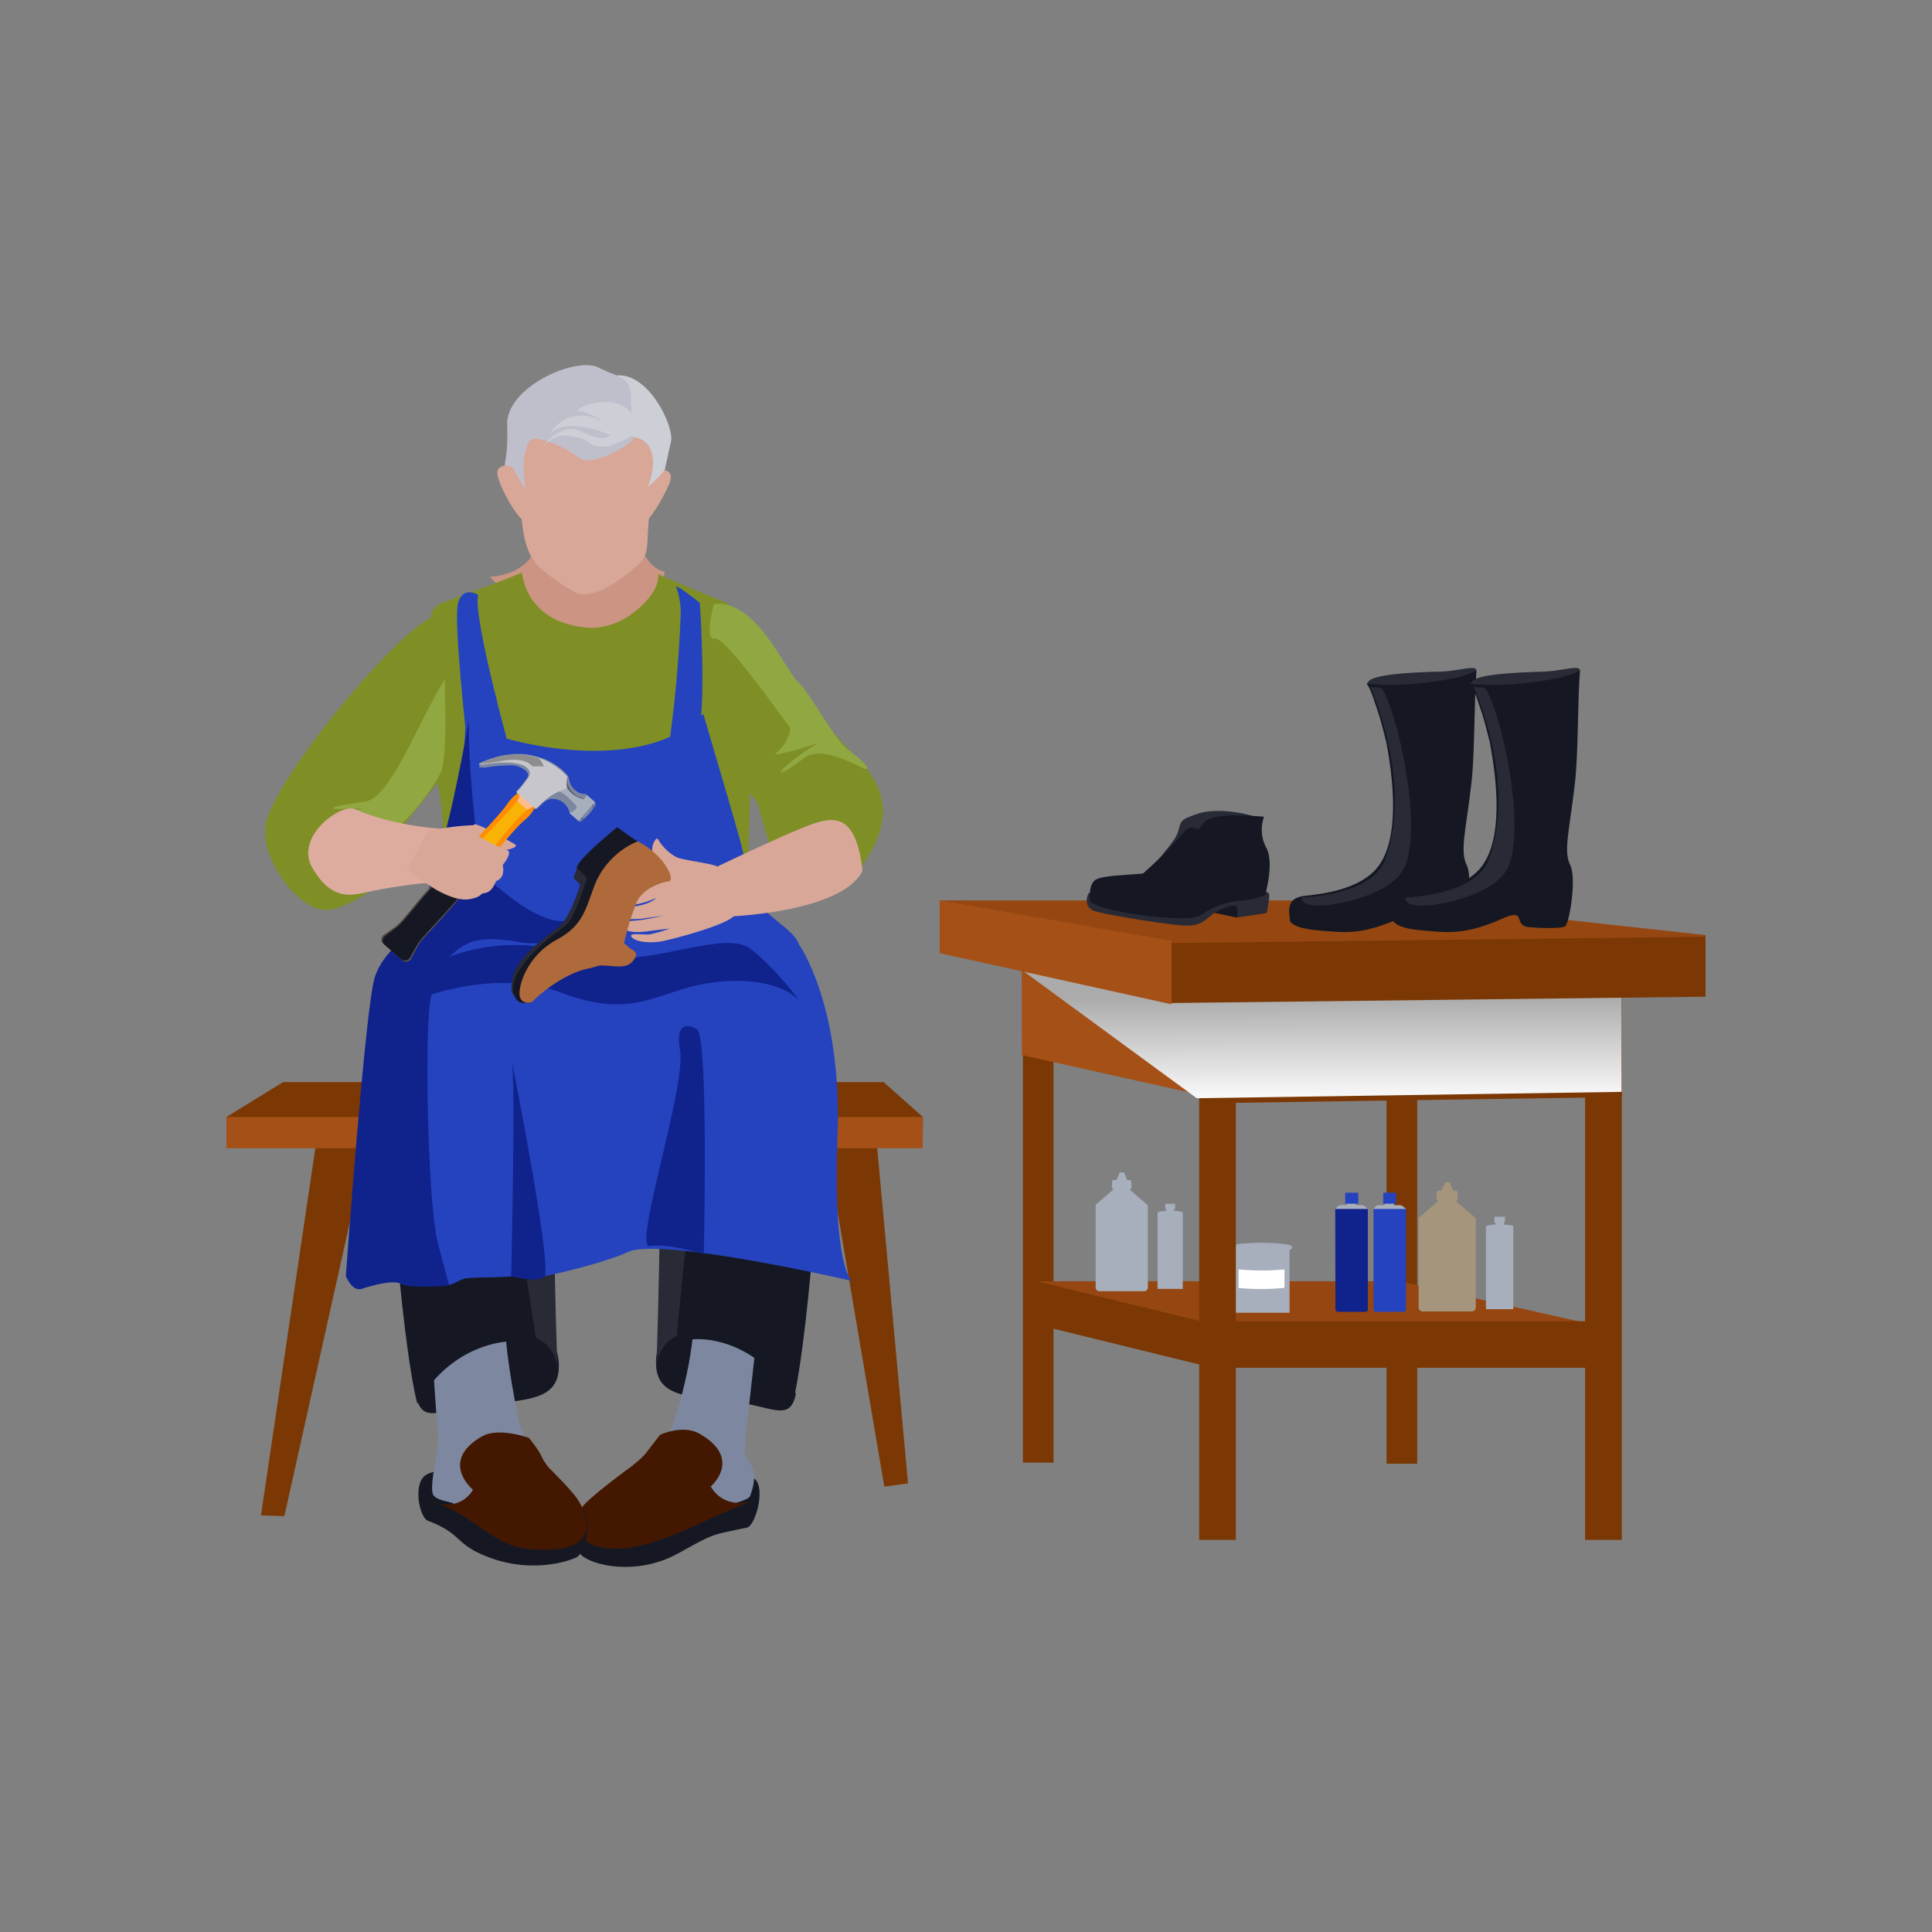 <svg id="圖層_1" data-name="圖層 1" xmlns="http://www.w3.org/2000/svg" xmlns:xlink="http://www.w3.org/1999/xlink" viewBox="0 0 443 443"><rect x="0" y="0" width="443" height="443" fill="#808080" stroke="none"/><defs><style>.cls-1{fill:#7f8f25;}.cls-2{fill:#7b3804;}.cls-3{fill:#a55016;}.cls-4{fill:#151823;}.cls-5{fill:#cc9483;}.cls-6{fill:#d8a798;}.cls-7{fill:#ccd0d6;}.cls-8{fill:#bfbfcb;}.cls-9{fill:#7d88a0;}.cls-10{fill:#441800;}.cls-11{fill:#282a35;}.cls-12{fill:#91a842;}.cls-13{fill:#2543bf;}.cls-14{fill:#10228c;}.cls-15{fill:#af6a3c;}.cls-16{fill:#ddac9e;}.cls-17{fill:#ff8c03;}.cls-18{fill:#f8b306;}.cls-19{fill:#ffbc8a;}.cls-20{fill:url(#未命名漸層_6);}.cls-21,.cls-23{fill:#363636;}.cls-21{opacity:0.54;}.cls-21,.cls-23,.cls-26{isolation:isolate;}.cls-22{fill:#a7aebc;}.cls-23{opacity:0.52;}.cls-24{fill:#c7c6cc;}.cls-25{fill:url(#未命名漸層_5);}.cls-26{opacity:0.67;fill:url(#未命名漸層_3);}.cls-27{fill:#964711;}.cls-28{fill:#a5957c;}.cls-29{fill:#fff;}.cls-30{fill:url(#未命名漸層_2);}</style><linearGradient id="未命名漸層_6" x1="1394.44" y1="-2433.04" x2="1394.98" y2="-2433.03" gradientTransform="matrix(19.02, 0, 0, -22.23, -24683.7, -53906.44)" gradientUnits="userSpaceOnUse"><stop offset="0.18" stop-color="#545454"/><stop offset="0.2" stop-color="#454545"/><stop offset="0.26" stop-color="#212121"/><stop offset="0.3"/><stop offset="0.33"/><stop offset="0.55"/><stop offset="0.57" stop-color="#0b0b0b"/><stop offset="0.63" stop-color="#323232"/><stop offset="0.68" stop-color="#4b4b4b"/><stop offset="0.71" stop-color="#545454"/></linearGradient><linearGradient id="未命名漸層_5" x1="1258.36" y1="-3838.08" x2="1258.36" y2="-3840.91" gradientTransform="matrix(11.62, 0, 0, -2.34, -14502, -8390.44)" gradientUnits="userSpaceOnUse"><stop offset="0" stop-color="#bdbdbd"/><stop offset="0.16" stop-color="#b8b8b8"/><stop offset="0.34" stop-color="#aaa"/><stop offset="0.47" stop-color="#9c9c9c"/><stop offset="0.93" stop-color="#afafaf"/></linearGradient><linearGradient id="未命名漸層_3" x1="1317.97" y1="-3635.39" x2="1317.39" y2="-3632.63" gradientTransform="matrix(14.71, 0, 0, -2.74, -18751.49, -9306.82)" gradientUnits="userSpaceOnUse"><stop offset="0" stop-color="#d6d6d6"/><stop offset="0.65" stop-color="#c7c7c7"/><stop offset="0.72" stop-color="#c2c2c2"/><stop offset="0.8" stop-color="#b3b3b3"/><stop offset="0.88" stop-color="#9b9b9b"/><stop offset="0.97" stop-color="#7a7a7a"/><stop offset="1" stop-color="#707070"/></linearGradient><linearGradient id="未命名漸層_2" x1="1362.93" y1="-2381.17" x2="1362.92" y2="-2380.09" gradientTransform="matrix(145.82, 0, 0, -35.48, -198446.15, -84231.05)" gradientUnits="userSpaceOnUse"><stop offset="0" stop-color="#fff"/><stop offset="0.64" stop-color="#ababab"/></linearGradient></defs><g id="Group_1099" data-name="Group 1099"><g id="Group_1082" data-name="Group 1082"><path id="Path_1982" data-name="Path 1982" class="cls-1" d="M101.11,141.27c-5-2.89-38.31,36.7-40.22,47.83-1.23,7.31,6.62,18.6,13.06,19.5,5.24.73,14.79-7.12,14.79-7.12s-1-4.2,4.26-12.83l10-12.54Z"/><g id="Group_1053" data-name="Group 1053"><path id="Path_1983" data-name="Path 1983" class="cls-2" d="M51.92,256.12l13-8H202.61l9,8v3.13H53Z"/><path id="Path_1984" data-name="Path 1984" class="cls-2" d="M65.2,347.65l-5.36-.18L73,258.53l12,.27Z"/><path id="Path_1985" data-name="Path 1985" class="cls-2" d="M202.77,340.87l5.44-.73-8.05-87.53L188,254.08Z"/><rect id="Rectangle_199" data-name="Rectangle 199" class="cls-3" x="51.92" y="256.12" width="159.67" height="7.16"/></g><path id="Path_1986" data-name="Path 1986" class="cls-4" d="M105.55,218.41C89.37,231,92.92,244.64,91.41,254.09s26.17,7.19,26.17,7.19l20.27-4.23c5.56,0,17.74,3.8,25.32,3.8s25.63,1.34,24.12-6.54-12.14-33.6-19.72-35.7S105.55,218.41,105.55,218.41Z"/><g id="Group_1059" data-name="Group 1059"><g id="Group_1054" data-name="Group 1054"><path id="Path_1987" data-name="Path 1987" class="cls-5" d="M124.62,144.69l-12.33-12.44s6.37,0,9.67-4.75c1.47-3.39,2.1-2.76,2-8l21.76-1.62c.41,12.6,6.7,13.21,6.7,13.21l-3.1,16.54Z"/></g><g id="Group_1058" data-name="Group 1058"><g id="Group_1056" data-name="Group 1056"><g id="Group_1055" data-name="Group 1055"><path id="Path_1988" data-name="Path 1988" class="cls-6" d="M119.22,112.35c.28,6.42.5,13.18,3.68,16.87,1.9,2.22,8.37,6.7,10.22,7,4,.57,8.92-3,13.18-6.73,3.43-3.05,1.3-6.48,3.14-13.94,2.62-10.55-.33-22.45-13.74-23C115.19,91.74,118.72,101.59,119.22,112.35Z"/></g></g><path id="Path_1989" data-name="Path 1989" class="cls-6" d="M120.41,107c-1.69-.24-6.17-1.08-6.37,1.22s4.78,11.46,6.57,11.33S120.41,107,120.41,107Z"/><path id="Path_1990" data-name="Path 1990" class="cls-6" d="M150.14,108.24c2.47-1,4.64-.28,3.24,2.9s-4.8,9-5.41,8S150.14,108.24,150.14,108.24Z"/><g id="Group_1057" data-name="Group 1057"><path id="Path_1991" data-name="Path 1991" class="cls-7" d="M139.91,101.45c9-4.09,11.68,2.8,8.63,10.16a23.92,23.92,0,0,0,3.9-3.89s.12-.72,1.41-6.44c.88-3.81-6.51-18.88-15.1-14.39S139.91,101.45,139.91,101.45Z"/><path id="Path_1992" data-name="Path 1992" class="cls-8" d="M145.11,100.86c-2,2.14-9.67,6.07-12.28,4.14-4.4-3.25-10.27-5.3-11.31-3.93-2.52,3.34-1,11.25-1,11.25l-2.36-4a2.1,2.1,0,0,0-2.25-1.54c-.62.09.66-1.45.39-9.38-.29-8.65,15.83-15.8,21-13.1,3.82,2,7.24,2,7.36,6.18S145.11,100.86,145.11,100.86Z"/><path id="Path_1993" data-name="Path 1993" class="cls-7" d="M139.29,102.36c-5.23.33-2.22-1.39-8.82-2.45-4-.65-6.3,3.11-6.3,3.11s4-6.72,9.34-4,6.43.71,6.43.71-9.87-4.42-13.78-.26a8.39,8.39,0,0,1,11.45-3.08l0,0c1-.07-4.48-2.62-5.38-2.1,1.4-2,9.79-3.7,12.42.44s.85,4.84-.55,5.67A35.7,35.7,0,0,1,139.29,102.36Z"/></g></g></g><path id="Path_1994" data-name="Path 1994" class="cls-1" d="M166.12,138c-11.13-4.38-15.21-6.36-15.21-6.36s.88,3.95-5.87,9a15.87,15.87,0,0,1-9.69,3.32c-15-.86-15.65-12.68-15.65-12.68s-3.5,1.59-17.83,6.73c-5.43,2-1.91,6.43-2.35,12.64-.33,4.78-.4,24.06.9,29.3s1.85,19,1.21,28.47c-.35,5.27,68.74,5.24,68.87,3.89C172.79,186.94,173.17,140.75,166.12,138Z"/><g id="Group_1061" data-name="Group 1061"><path id="Path_1995" data-name="Path 1995" class="cls-4" d="M182.49,319.65c-1.46,6.82-5.76,2.47-16,1.5s-16.53-1.34-16.05-9.62,10.7-17.15,18.48-14.71S182.49,319.65,182.49,319.65Z"/><g id="Group_1060" data-name="Group 1060"><path id="Path_1996" data-name="Path 1996" class="cls-4" d="M132.46,347.51c-1.15.59-1,7.16.63,8.87,2.45,2.61,12.94,5.06,22.44-.21,8.37-4.65,7.28-4.11,15.78-5.91,2-.43,4.65-10.11,1.16-11.5C170.22,337.85,134.23,346.64,132.46,347.51Z"/><path id="Path_1997" data-name="Path 1997" class="cls-9" d="M158.89,294.43c1.28,9.58-1.26,22.72-4.84,32.77-1.63,4.57-4.89,8.36-5.6,11.12-2.32,8.82,3.49,9.78,3.49,9.78s19.3-3,20.06-5.07c2.74-7.39-1.47-7.79-1.27-10.34.75-9.84,3-26.12,3-29.35C173.68,298.23,158.89,294.43,158.89,294.43Z"/><path id="Path_1998" data-name="Path 1998" class="cls-10" d="M151.36,329c-3.7,4.64-3,4.35-6.44,7.14,0,0-10.33,7.47-11.71,9.79s-2.69,9,7.91,9.18c5.23.11,12.54-2.57,19.16-5.7,5.05-2.39,9.75-4.35,12.19-5.22,1.3-.47-5.9,2.71-9.5-3.33,0,0,7.37-6.29-2.38-12C156.66,326.45,151.36,329,151.36,329Z"/></g><path id="Path_1999" data-name="Path 1999" class="cls-11" d="M160.66,216.53c-7.3,3.42-10.94,9.5-10.94,12.9s1.34,10,1.81,14.4-.6,64.67-1.08,69.53c1.22-8.52,9-7.79,9-7.79s10.46-66.66,7.53-75.9S160.66,216.53,160.66,216.53Z"/><path id="Path_2000" data-name="Path 2000" class="cls-4" d="M159.94,219c-4.87-5.11,21.89-6.32,27,15.58,3.3,14.15-1.46,72.24-5.1,86.85-8-14.61-22.38-15.82-26.77-13.38C157.74,273.46,166.5,225.86,159.94,219Z"/></g><g id="Group_1064" data-name="Group 1064"><path id="Path_2001" data-name="Path 2001" class="cls-4" d="M95.43,320.17c1.5,6.81,5.69,2.75,16.19,1.78s17-1.34,16.49-9.6-11-17.16-19-14.73S95.43,320.17,95.43,320.17Z"/><g id="Group_1063" data-name="Group 1063"><g id="Group_1062" data-name="Group 1062"><path id="Path_2002" data-name="Path 2002" class="cls-4" d="M133.42,345.55c2.46,2.61.84,10.52-1.25,11.55s-10.11,3.45-19.16.32-6.49-5.55-14.88-8.71c-2-.74-3.6-8.79-.32-10.6C105.25,334,133.42,345.55,133.42,345.55Z"/><path id="Path_2003" data-name="Path 2003" class="cls-9" d="M115.91,292c-1.25,9.35.81,22.95,3,33.56,1.08,5.2,8.26,16.3,9,19.21,1.56,5.95-9.71,13.61-23.22.42-1.09-1.06-4.19-.85-5.28-2.32-1.2-1.62,1.24-10.66,1.06-13.08-.76-9.84-1.58-22-1.58-25.49C98.92,299.19,115.91,292,115.91,292Z"/><path id="Path_2004" data-name="Path 2004" class="cls-10" d="M121.31,329.73c3.7,4.64,2.09,3.65,4.52,6.8,0,0,5.42,5.27,6.82,7.59s6.8,12.52-10.93,11.09c-5.58-.45-8-2.6-14.09-6.66a31.68,31.68,0,0,0-9.18-4.43c-1.32-.46,6.37,3.51,10-2.53,0,0-7.8-6.42,1.94-12.16C114.3,327.1,121.31,329.73,121.31,329.73Z"/></g></g><path id="Path_2005" data-name="Path 2005" class="cls-11" d="M116.12,218.32c7.17,1.25,12.25,8.84,12.25,12.23s-1.1,9.4-1.6,13.78.63,64.65,1.12,69.51c-1.24-8.51-9.24-7.78-9.24-7.78s-10.75-66.65-7.74-75.9S116.12,218.32,116.12,218.32Z"/><path id="Path_2006" data-name="Path 2006" class="cls-4" d="M117.6,220.84c5-5.11-21.77-5.22-27,16.67-3.4,14.16,1.34,69.77,5.09,84.37,8.25-14.6,23-15.81,27.48-13.38C117.82,275.72,110.86,227.73,117.6,220.84Z"/></g><path id="Path_2007" data-name="Path 2007" class="cls-12" d="M102,155.81c-.08,4.48.66,17.54-.92,21.23s-8.74,12.64-9.92,12.19-11.3-1.69-15.91.44,5-4.92,9.42-4.18c-4.88-.22-7.1.17-8.08-.06-1.58-.35,4.06-1.2,7.14-1.63s6.35-5.08,11.57-15.54S102,155.81,102,155.81Z"/><g id="Group_1065" data-name="Group 1065"><path id="Path_2008" data-name="Path 2008" class="cls-1" d="M162.3,138.5c8.31-4.35,17.84,19,34.2,35.28,8.8,8.78,7.08,17.1-.14,26.55-1.81,2.39-18.4-1.44-18.4-1.44l-4.39-15.08L163.25,171.1Z"/><path id="Path_2009" data-name="Path 2009" class="cls-12" d="M163.7,138.48c9.8-1,16.17,15,19.19,17.79s8.5,13.52,11.63,15.7c2.82,2,5.25,4.42,4,4.35s-9.81-5.86-14.25-2.43c-4.91,3.79-7,4.27-3.48,1.28a47.31,47.31,0,0,1,6.82-4.76S176.18,174,178,172.6c2.16-1.6,3.68-5.17,3-5.94s-14.65-20.85-17.12-20.24S163.7,138.48,163.7,138.48Z"/></g><g id="Group_1067" data-name="Group 1067"><path id="Path_2010" data-name="Path 2010" class="cls-13" d="M109.66,136.42c-1.45,4.38,7.55,36.75,7.55,36.75L107,169.46s-3-26.65-2-31S109.66,136.42,109.66,136.42Z"/><path id="Path_2011" data-name="Path 2011" class="cls-13" d="M106.74,165.62c6.33,4.38,40.16,13.14,54.52-1.94,10,34,9.15,31.1,10.7,39.42,1.15,6.2,10,9.49,11.19,13.38,0,0,10,13.75,8.89,44s3.28,33.22,3.28,33.22-44.17-10.22-51.46-6.57c-2.32,1.16-10.11,3.65-18.86,5.47-2.34.49-4.42-.26-6.94,0-4.06.43-6.91.17-11,.49-1.48.12-3,1.49-4.38,1.58-12.26.84-15.39-2.91-15-4.26,1.83-5.83-4.86-53.29-1.58-59.49s9.61-15.21,11.07-19.59.62-4.5.62-4.5,8-24.82,8.39-31S106.74,165.62,106.74,165.62Z"/><path id="Path_2012" data-name="Path 2012" class="cls-14" d="M93.85,229.86s18.61-8.4,35-2.19,21.9-.36,33.21-2.19,18.25,1.1,20.44,3.29-5.1-7.3-10.58-11.32-21.54,3.29-32.49,2.19-20.43-5.84-36.14-.36C99.32,220.67,93.85,229.86,93.85,229.86Z"/><path id="Path_2013" data-name="Path 2013" class="cls-13" d="M155,134.41c1.46.55,5.47,3.84,5.47,3.84s1.83,26.28-.91,32.3-6.21.55-6.21.55a286.39,286.39,0,0,0,2.74-30.66A17.71,17.71,0,0,0,155,134.41Z"/><g id="Group_1066" data-name="Group 1066"><path id="Path_2014" data-name="Path 2014" class="cls-14" d="M107.54,165.08c-.37,7.3,1.79,35.84,4.45,37s6.44,5.77,13,8.32,10.86-1.71,9.73,1.22c-.61,1.58-6.93,5.84-15.69,4.38s-11.68-.49-15.34,2.8S100.79,224,99,228s-1.09,47.81,1.46,57.3l2.55,9.5s-9.12.72-10.94-.37-6.94.37-9.13,1.1-3.64-2.92-3.64-2.92,4.37-60.6,6.56-68.26,12.05-12.17,12.41-16.91,0-9.73,2.19-12.29S107.54,165.08,107.54,165.08Z"/><path id="Path_2015" data-name="Path 2015" class="cls-14" d="M117.46,243.73c.72,8.77-.25,48.92-.25,48.92s5.35,1.46,7.54.24S117.46,243.73,117.46,243.73Z"/><path id="Path_2016" data-name="Path 2016" class="cls-14" d="M159.92,236.07c2.55,2.92,1.46,51.46,1.46,51.46S153,285,149,285.71s8.39-36.5,6.93-44.89S159.92,236.07,159.92,236.07Z"/></g></g><path id="Path_2017" data-name="Path 2017" class="cls-6" d="M164.49,198.7c-1.22-.73-8-1.47-9.39-2.16a10.72,10.72,0,0,1-4.22-4.12c-.42-.84-2.17,2.23-.87,4.17a30.16,30.16,0,0,0,3.29,3.58s-3.52,3.15-5.21,3.85a39.85,39.85,0,0,1-5.9,2.11c-1.15.32-.28,2.22,4.28,1.11a18.81,18.81,0,0,0,3.92-1.31c.2-.09-.9,1-3.22,1.58s-5.94.71-6.1,1.69c-.26,1.6,4.06,1.75,6.48,1.4S152,210,152,210s-3,.66-5,.95-4.8.12-4.14,1.59,3.87,1.25,5.64,1,5.06-.61,5.06-.61a36.59,36.59,0,0,1-4.52,1.31c-1.3.2-5.23-.52-4.16.68s4.69,1.41,7.44.8c3.52-.8,13.77-3.54,15.93-5.64,0,0,24.89-1.06,29.52-10.39-1.6-14.34-7.3-12.5-14.07-9.74S164.49,198.7,164.49,198.7Z"/><g id="Group_1069" data-name="Group 1069"><path id="Path_2018" data-name="Path 2018" class="cls-11" d="M131.51,201.35l1.51,1.46s-1.94,6.87-4.58,9.43c-2,1.91-9.68,6.47-10.87,11.86-.68,3.11-.12,4.87.86,3.78s20.92-22.15,18.73-28.48c-.32-.92-4.68-.91-4.68-.91Z"/><g id="Group_1068" data-name="Group 1068"><path id="Path_2019" data-name="Path 2019" class="cls-15" d="M121.85,229.86c7.55-7.27,13.6-7.89,13.6-7.89l7-2.07a57.51,57.51,0,0,1,3.56-13.07c1.46-3.29,6.08-4.63,7.33-4.74,1.63-.16-.91-5.85-6.61-8.89s-10,3-11.42,9.11-2.71,10.25-8.53,13.4A14.58,14.58,0,0,0,119,227.34C118.73,230.59,121.85,229.86,121.85,229.86Z"/><path id="Path_2020" data-name="Path 2020" class="cls-15" d="M136.22,221.46c3.83-.44,7.12,1.18,8.94-1.14s-.42-2.32-1.24-3.36a4.61,4.61,0,0,0-4.81-1C137.42,216.63,136.22,221.46,136.22,221.46Z"/><path id="Path_2021" data-name="Path 2021" class="cls-4" d="M119.14,227.4c.26-3.25,2.72-8.79,8.54-11.94s6.45-6.52,8.63-12.4a18.13,18.13,0,0,1,9.93-10.15c-1-.52-4.7-3.24-4.7-3.24s-9,7.21-9.3,9.31c1.48,1.37,2.32,2.34,2.32,2.34s-2.57,9.19-5,11-13.75,10-11.66,15.9c.94,2.63,3.37,1.52,4.12,1.74C122,229.92,118.89,230.66,119.14,227.4Z"/></g></g><path id="Path_2022" data-name="Path 2022" class="cls-16" d="M102.43,190.1c-2,0-13-.92-21-4.56-3.19-1.46-14.11,6.32-9.73,13.62s8.64,6.27,12.65,5.36,12.41-2.2,14.23-2S102.43,190.1,102.43,190.1Z"/><path id="Path_2023" data-name="Path 2023" class="cls-6" d="M108.73,189c1.29-.1,8.13,3.94,8.88,4.32s1.34.74-.73,1.4-9.13-2.11-9.36-3.17S108.73,189,108.73,189Z"/><g id="Group_1080" data-name="Group 1080"><g id="Group_1079" data-name="Group 1079"><path id="Path_2024" data-name="Path 2024" class="cls-9" d="M130.61,186.48a4,4,0,0,0-4.4-3.28,4.24,4.24,0,0,0-1.91,1.13c-.43.39-1.16,1.22-1.45,1.18a.9.9,0,0,1-.58-.43,24.82,24.82,0,0,1,2.59-2.43,4.45,4.45,0,0,1,5.1,1.56,7,7,0,0,1,1,2Z"/><path id="Path_2025" data-name="Path 2025" class="cls-9" d="M118.67,182a1.28,1.28,0,0,1-.29-.32c-.07-.2.08-.3.66-.93s1.8-2.32,1.8-2.32c.51-.66.2-1.22-.27-1.68a5.2,5.2,0,0,0-3.32-1.27,36.2,36.2,0,0,0-6.06.53c-.2,0-1.26-.06-1.26-.06l-.06-.24c0-.15.2-.09.29-.15s-.43,0-.27-.39c0-.14.24.08,1.07,0,.56,0,1.25-.27,2.62-.35,4.61-.23,6.31.16,7.46,1.16s1,1.58-1.33,4.44a8.22,8.22,0,0,0-.82,1c-.13.21-.1.29,0,.34S118.67,182,118.67,182Z"/><g id="Group_1076" data-name="Group 1076"><g id="Group_1071" data-name="Group 1071"><path id="Path_2026" data-name="Path 2026" class="cls-17" d="M88.19,214.27c.28-.16,2.49-1.77,2.49-1.77,1.2-.84,2.29-2.33,5.82-6.57,3.83-4.61,10.29-10.92,14.09-15,5.5-5.84,5.66-6.58,6.25-7.29a10.3,10.3,0,0,1,2.19-2l.07,0,3.67,3.25,0,.08a10.79,10.79,0,0,1-1.72,2.41c-.63.66-1.44.83-6.52,7-3.51,4.27-8.92,11.51-13,15.9-3.75,4.06-5.1,5.34-5.76,6.63,0,0-1.31,2.4-1.43,2.7a1.37,1.37,0,0,1-1.77.76,1.39,1.39,0,0,1-.43-.28L88,216.5a1.35,1.35,0,0,1-.2-1.9A1.4,1.4,0,0,1,88.19,214.27Z"/><g id="Group_1070" data-name="Group 1070"><path id="Path_2027" data-name="Path 2027" class="cls-18" d="M92.5,212.52a270.44,270.44,0,0,1,18.57-20.74c6-6.06,7.54-8.06,7.54-8.06l.65-1.7,3.19,2.81-1.6.85s-2.15,1.59-7.38,8.3a274,274,0,0,1-18.12,21.14c-1.81,1.78-1.58,3.6-2.66,3.25a10.33,10.33,0,0,1-3.15-2.77C89.29,214.92,91,214.55,92.5,212.52Z"/><path id="Path_2028" data-name="Path 2028" class="cls-19" d="M118.65,183.75l.64-1.7,3.19,2.81-1.6.85Z"/></g></g><g id="Group_1075" data-name="Group 1075"><g id="Group_1074" data-name="Group 1074"><g id="Group_1073" data-name="Group 1073"><g id="Group_1072" data-name="Group 1072"><path id="Path_2029" data-name="Path 2029" class="cls-4" d="M106.52,204.46c-1.74,2.16-3.47,4.21-5,5.87-3.76,4-5.1,5.33-5.76,6.62,0,0-1.31,2.4-1.43,2.7a1.36,1.36,0,0,1-1.77.76,1.39,1.39,0,0,1-.43-.28L88,216.5a1.34,1.34,0,0,1-.21-1.89,1.32,1.32,0,0,1,.4-.34c.28-.16,2.49-1.77,2.49-1.77,1.2-.84,2.29-2.33,5.82-6.57,1.91-2.3,4.46-5,7-7.65a15.93,15.93,0,0,0,.83,2.5A15.5,15.5,0,0,0,106.52,204.46Z"/></g></g></g><path id="Path_2030" data-name="Path 2030" class="cls-20" d="M106.51,204.45c-.15-.1,0,0-.11-.12-1.75,2.15-3.55,4.16-5.07,5.83-3.75,4.06-5,5.33-5.74,6.61,0,0-1.35,2.34-1.5,2.65a1.41,1.41,0,0,1-1.88.7,1.22,1.22,0,0,1-.29-.17l.19.17a1.36,1.36,0,0,0,1.92,0,1.23,1.23,0,0,0,.28-.43c.12-.3,1.43-2.69,1.43-2.69.67-1.3,2-2.58,5.76-6.64C103,208.66,104.77,206.6,106.51,204.45ZM88,216.5l.2.18a1.41,1.41,0,0,1,0-2,1.78,1.78,0,0,1,.26-.22c.28-.19,2.44-1.82,2.44-1.82,1.17-.86,2.31-2.34,5.85-6.57,1.88-2.25,4.37-4.92,6.87-7.53a1.28,1.28,0,0,1,0-.27c-2.57,2.64-5.12,5.36-7,7.66-3.53,4.24-4.63,5.73-5.83,6.56,0,0-2.19,1.61-2.48,1.77a1.35,1.35,0,0,0-.52,1.85A1.23,1.23,0,0,0,88,216.5Z"/></g><path id="Path_2031" data-name="Path 2031" class="cls-4" d="M107.35,203.4c.39-.44.34-.4.93-1.15a13.74,13.74,0,0,1-2-3.56,13.89,13.89,0,0,1-.74-2.43c-.78.81-.91.91-1,1a15.53,15.53,0,0,0,.78,2.51A14.74,14.74,0,0,0,107.35,203.4Z"/></g><g id="Group_1078" data-name="Group 1078"><g id="Group_1077" data-name="Group 1077"><path id="Path_2032" data-name="Path 2032" class="cls-9" d="M136.46,184l-3.8,4.33a1.26,1.26,0,0,0,.58,0,14.47,14.47,0,0,0,3.28-3.65A1.48,1.48,0,0,0,136.46,184Z"/><path id="Path_2033" data-name="Path 2033" class="cls-21" d="M136,184.46a.88.88,0,0,1-.15,1.09.83.83,0,0,0-.06-.86Z"/><path id="Path_2034" data-name="Path 2034" class="cls-21" d="M133.09,187.81c.06,0,.48.32,1.07-.3a.83.83,0,0,1-.87.05Z"/></g><path id="Path_2035" data-name="Path 2035" class="cls-22" d="M130.61,186.48l2.06,1.81,3.8-4.34-2.05-1.81Z"/><path id="Path_2036" data-name="Path 2036" class="cls-9" d="M130.92,186.24c-.16,0-.38-1.35-1.19-2.2a4.51,4.51,0,0,0-1.91-1.22,13.75,13.75,0,0,0-2.1-.44s2.25-1.33,2.73-1.15,1.14.49,3.34,2.92l.52.68C132.41,184.93,131.7,186.21,130.92,186.24Z"/><path id="Path_2037" data-name="Path 2037" class="cls-9" d="M134.42,182.14c-.22-.2-1.18.09-2.21-.71a4.11,4.11,0,0,1-1.47-1.8c-.26-.77-.36-1.46-.43-1.58a1.39,1.39,0,0,0-.23-.31s-.77,2-.54,2.42A8.09,8.09,0,0,0,132.8,183a6,6,0,0,0,.84.3C133.78,183.27,134.84,182.52,134.42,182.14Z"/><path id="Path_2038" data-name="Path 2038" class="cls-23" d="M130,178.42a7.87,7.87,0,0,0-.25,1.87,6.18,6.18,0,0,0,3.16,2.67,4.75,4.75,0,0,0,.8.28.8.8,0,0,0,.22-.13c-.24-.05-.77-.23-.77-.23A4.7,4.7,0,0,1,130,178.42Z"/><path id="Path_2039" data-name="Path 2039" class="cls-9" d="M130,178.36c-.28-.31-2.67-3-4.87-3.76a17.06,17.06,0,0,0-10.62-1,32.68,32.68,0,0,0-4.63,1.55c-.12-.09,1.08-.73,3.52-1.45a17.18,17.18,0,0,1,11.72.45,13.68,13.68,0,0,1,5.05,3.66Z"/><path id="Path_2040" data-name="Path 2040" class="cls-22" d="M129.76,180.22a6,6,0,0,0,3,2.71c.64.27,1,.3,1,.35h0a3.48,3.48,0,0,1-.63,1,3.67,3.67,0,0,1-.82.7h0s-.06,0-.65-.75a23.08,23.08,0,0,0-1.88-1.82,7.75,7.75,0,0,0-1.86-1.09S129,180.67,129.76,180.22Z"/><path id="Path_2041" data-name="Path 2041" class="cls-24" d="M118.54,181.78c.06.09,4,3.48,4.1,3.54s.29.19.9-.46a14.53,14.53,0,0,1,4.8-3.45c1.62-.6,1.65-.76,1.65-.76a7.93,7.93,0,0,1,.1-2.57,15.4,15.4,0,0,0-9.59-5,23.86,23.86,0,0,0-4.78.21,20.44,20.44,0,0,0-3.54.91c-.4.17-1.65.57-1.86.7s-.28.16-.41.25a4,4,0,0,0,1.24.08,26.06,26.06,0,0,1,6-.38c2.62.28,3.26.82,3.62,1.17a1.56,1.56,0,0,1,.5,2.08s-1.2,1.68-1.55,2.12-1,1.16-1.1,1.22A.39.39,0,0,0,118.54,181.78Z"/><path id="Path_2042" data-name="Path 2042" class="cls-25" d="M111.08,175.08a9.32,9.32,0,0,1-1.06,0c-.1,0-.15.1-.13.13a3.67,3.67,0,0,0,1.24.06,26.26,26.26,0,0,1,6.07-.37c2.65.27,3.29.81,3.65,1.16a2.2,2.2,0,0,1,.65,1,1.91,1.91,0,0,0-.7-1.13c-.36-.35-1-.89-3.64-1.16A25.77,25.77,0,0,0,111.08,175.08Z"/><path id="Path_2043" data-name="Path 2043" class="cls-26" d="M122.07,175.73c-.78-.94-2.65-2.1-7.58-1.14-2.54.35-3.36.5-3.36.5l-1.14,0s4.37-2,7.86-2a14.36,14.36,0,0,1,5.33.63c.94.36,1.53,2,1.53,2Z"/></g></g></g><g id="Group_1081" data-name="Group 1081"><path id="Path_2044" data-name="Path 2044" class="cls-6" d="M93.24,199.64c1.52.94,6.1,4,6.75,4.37,4.91,2.7,7.07,2.4,8.72,1.94s1.47-1.06,2.2-1.13c2.22-.22,2.59-2.68,2.9-2.8,2.27-.87,1.45-3.66,1.45-3.66,2.4-3,1.13-3.4,1.13-3.4s-5.21-2-7.38-3.78c-1.29-1.08,1.3-1.1.17-1.88-.47-.32-8.59.45-11.17,1.44Z"/></g></g><g id="Group_1098" data-name="Group 1098"><rect id="Rectangle_200" data-name="Rectangle 200" class="cls-2" x="234.55" y="229" width="7.02" height="106.37"/><rect id="Rectangle_201" data-name="Rectangle 201" class="cls-2" x="317.93" y="229.26" width="7.03" height="106.37"/><path id="Path_2045" data-name="Path 2045" class="cls-27" d="M365.64,303.79l-44.79-10H237.66l42,13.51Z"/><path id="Path_2046" data-name="Path 2046" class="cls-3" d="M234.3,241.92,278,251.66l1.54-33.36-45.26-4.72Z"/><rect id="Rectangle_202" data-name="Rectangle 202" class="cls-2" x="278.18" y="302.96" width="87.45" height="10.66"/><path id="Path_2047" data-name="Path 2047" class="cls-2" d="M238,303.79l39.58,9.72v-10L238,293.84Z"/><g id="Group_1088" data-name="Group 1088"><g id="Group_1084" data-name="Group 1084"><rect id="Rectangle_203" data-name="Rectangle 203" class="cls-22" x="340.72" y="281.21" width="6.28" height="18.98"/><path id="Path_2048" data-name="Path 2048" class="cls-22" d="M340.72,281.18c0,.23,1.41.41,3.13.41s3.14-.18,3.14-.41-1.39-.41-3.14-.41S340.72,281,340.72,281.18Z"/><g id="Group_1083" data-name="Group 1083"><rect id="Rectangle_204" data-name="Rectangle 204" class="cls-22" x="342.86" y="279.94" width="2.01" height="1.14"/><rect id="Rectangle_205" data-name="Rectangle 205" class="cls-22" x="342.64" y="278.99" width="2.44" height="1.29"/></g></g><path id="Path_2049" data-name="Path 2049" class="cls-28" d="M325.41,279.14l4.37-3.75a.45.45,0,0,1-.35-.45v-1.46a.44.44,0,0,1,.44-.46h.64l.67-1.55a.42.42,0,0,1,.45-.36h.47a.42.42,0,0,1,.46.36l.61,1.55h.61a.45.45,0,0,1,.46.46v1.46a.45.45,0,0,1-.43.45l4.37,3.75h0a.94.94,0,0,1,.21.58V299.8a.93.93,0,0,1-.92.92H326.21a.92.92,0,0,1-.92-.92V279.72A1.17,1.17,0,0,1,325.41,279.14Z"/><g id="Group_1085" data-name="Group 1085"><path id="Path_2050" data-name="Path 2050" class="cls-13" d="M314.94,300.34c0,.25.29.46.63.46h6.2c.35,0,.62-.21.62-.46v-23c0-.25-.27-.45-.62-.45h-6.2c-.34,0-.63.2-.63.45Z"/><path id="Path_2051" data-name="Path 2051" class="cls-22" d="M315.05,277.21h7.25c.29,0-.83-.74-.83-.74a1.5,1.5,0,0,0-.51-.15l-4.78,0a1.24,1.24,0,0,0-.51.13S314.77,277.21,315.05,277.21Z"/><rect id="Rectangle_206" data-name="Rectangle 206" class="cls-22" x="317.52" y="275.43" width="2.12" height="1.18"/><path id="Rectangle_207" data-name="Rectangle 207" class="cls-13" d="M317.3,273.48H320a.13.13,0,0,1,.13.13h0v2.27a.13.13,0,0,1-.13.13H317.3a.13.13,0,0,1-.13-.13h0v-2.27A.13.13,0,0,1,317.3,273.48Z"/></g><g id="Group_1086" data-name="Group 1086"><path id="Path_2052" data-name="Path 2052" class="cls-14" d="M306.21,300.34c0,.25.29.46.64.46H313c.35,0,.64-.21.64-.46v-23c0-.25-.29-.45-.64-.45h-6.19c-.35,0-.64.2-.64.45Z"/><path id="Path_2053" data-name="Path 2053" class="cls-22" d="M306.32,277.21h7.26c.27,0-.83-.74-.83-.74a1.86,1.86,0,0,0-.51-.15l-4.78,0a1.33,1.33,0,0,0-.52.13S306,277.21,306.32,277.21Z"/><rect id="Rectangle_208" data-name="Rectangle 208" class="cls-22" x="308.79" y="275.43" width="2.11" height="1.18"/><path id="Rectangle_209" data-name="Rectangle 209" class="cls-13" d="M308.58,273.48h2.74a.13.13,0,0,1,.13.13h0v2.27a.13.13,0,0,1-.13.13h-2.74a.13.13,0,0,1-.13-.13h0v-2.27A.13.13,0,0,1,308.58,273.48Z"/></g><g id="Group_1087" data-name="Group 1087"><path id="Path_2054" data-name="Path 2054" class="cls-22" d="M289.27,285.33c3.56,0,6.43.35,6.43.77V301H282.84V286.1C282.84,285.68,285.72,285.33,289.27,285.33Z"/><path id="Path_2055" data-name="Path 2055" class="cls-22" d="M294.11,286.84a41.07,41.07,0,0,1-4.84.25h0a41.3,41.3,0,0,1-4.84-.25h0c-1.24-.22-2-.2-2.19-.81h0c.2-.63.95-.6,2.19-.83h0a43.56,43.56,0,0,1,4.84-.23h0a43.45,43.45,0,0,1,4.84.23h0c1.25.23,2,.2,2.2.83h0C296.12,286.65,295.36,286.62,294.11,286.84Zm1.37-.72a1.76,1.76,0,0,0,.3-.1h0a24.17,24.17,0,0,0-6.51-.6h0a42.39,42.39,0,0,0-4.78.24h0a8.79,8.79,0,0,0-1.43.27h0a.88.88,0,0,0-.3.1h0a25.41,25.41,0,0,0,6.5.6h0a42.27,42.27,0,0,0,4.78-.25h0a7.66,7.66,0,0,0,1.43-.26Z"/><path id="Path_2056" data-name="Path 2056" class="cls-29" d="M284,295.33v-4.26c1.59.14,3.4.24,5.34.24s3.64-.09,5.19-.24v4.23a51.68,51.68,0,0,1-5.43.26C287.27,295.56,285.54,295.48,284,295.33Z"/></g></g><g id="Group_1091" data-name="Group 1091"><g id="Group_1090" data-name="Group 1090"><rect id="Rectangle_210" data-name="Rectangle 210" class="cls-22" x="265.42" y="278.06" width="5.79" height="17.48"/><path id="Path_2057" data-name="Path 2057" class="cls-22" d="M265.42,278c0,.2,1.3.37,2.9.37s2.88-.17,2.88-.37-1.29-.38-2.88-.38S265.42,277.83,265.42,278Z"/><g id="Group_1089" data-name="Group 1089"><rect id="Rectangle_211" data-name="Rectangle 211" class="cls-22" x="267.39" y="276.89" width="1.85" height="1.06"/><rect id="Rectangle_212" data-name="Rectangle 212" class="cls-22" x="267.19" y="276.02" width="2.25" height="1.19"/></g></g><path id="Path_2058" data-name="Path 2058" class="cls-22" d="M251.32,276.16l4-3.46a.43.43,0,0,1-.34-.42V271a.41.41,0,0,1,.42-.43H256l.63-1.43a.37.37,0,0,1,.41-.33h.43a.37.37,0,0,1,.41.33l.56,1.43H259a.42.42,0,0,1,.42.43v1.33a.43.43,0,0,1-.41.42l4,3.45h0a.86.86,0,0,1,.19.53v18.5a.84.84,0,0,1-.85.84H252.07a.84.84,0,0,1-.84-.84v-18.5A1,1,0,0,1,251.32,276.16Z"/></g><path id="Path_2059" data-name="Path 2059" class="cls-2" d="M275,253l96.9-1.46V221.35H275Z"/><g id="Group_1092" data-name="Group 1092"><rect id="Rectangle_213" data-name="Rectangle 213" class="cls-2" x="363.45" y="237.42" width="8.42" height="115.67"/><rect id="Rectangle_214" data-name="Rectangle 214" class="cls-2" x="274.97" y="237.42" width="8.41" height="115.67"/></g><path id="Path_2060" data-name="Path 2060" class="cls-30" d="M226,216.33l48.41,35.49,97.42-1.46V225.43H276.74Z"/><g id="Group_1093" data-name="Group 1093"><path id="Path_2061" data-name="Path 2061" class="cls-27" d="M268.33,216.51v3.06l122.75-1.71v-3.45l-72.48-7.95H215.21Z"/><path id="Path_2062" data-name="Path 2062" class="cls-2" d="M267.61,230l123.47-1.46V214.79l-123.47,1.46Z"/><path id="Path_2063" data-name="Path 2063" class="cls-3" d="M215.47,218.55l53.15,11.73V215.74l-53.15-9.28Z"/></g><g id="Group_1094" data-name="Group 1094"><path id="Path_2064" data-name="Path 2064" class="cls-11" d="M317.8,158.09c-2.82-1.46-5.57-.32-3.83-2s12.28-2,16.29-2.09,8.12-1.56,8.21-.37a4.76,4.76,0,0,1-1.64,3.37C336.28,157.22,317.8,158.09,317.8,158.09Z"/><path id="Path_2065" data-name="Path 2065" class="cls-4" d="M295.8,211.25c0-1.47-1.46-5.36,3.4-5.84s11.77-1.62,15.82-5.6c5.56-5.47,5.05-17.95,2.86-29.62-.33-1.19-1.27-5.08-1.65-6.15-.88-2.49-1.71-5.65-2.81-7.27,6.33,1,22.22-.71,25.14-3.15-.58,7.43-.37,18.93-1.16,25.87-1.23,10.78-2.71,15.63-1.1,18.86,1.53,3-.18,13.2-1.09,14-1.07.92-8.4.31-8.88.18-3-.76-.08-4.34-5.6-1.88-8.76,3.89-12.65,3.16-18.49,2.68S295.8,211.25,295.8,211.25Z"/><path id="Path_2066" data-name="Path 2066" class="cls-11" d="M298.53,205.77c-.36,2.56,6,1.76,6,1.76s15.29-1.76,17.89-9.54c4-12.05-3.86-40.7-6.15-40.4a3.62,3.62,0,0,1-2.13-.25s10.15,22.21,3.4,39.91C314.47,205.41,298.53,205.77,298.53,205.77Z"/></g><g id="Group_1095" data-name="Group 1095"><path id="Path_2067" data-name="Path 2067" class="cls-11" d="M341.53,158.09c-2.83-1.46-5.57-.32-3.83-2S350,154.13,354,154s8.13-1.56,8.22-.37a4.74,4.74,0,0,1-1.65,3.37C360,157.22,341.53,158.09,341.53,158.09Z"/><path id="Path_2068" data-name="Path 2068" class="cls-4" d="M319.52,211.25c0-1.47-1.46-5.36,3.41-5.84s11.77-1.62,15.82-5.6c5.57-5.47,5.05-17.95,2.86-29.62-.33-1.19-1.27-5.08-1.64-6.15-.88-2.49-1.71-5.65-2.82-7.27,6.32,1,22.22-.71,25.14-3.15-.57,7.43-.37,18.93-1.16,25.87-1.22,10.78-2.71,15.63-1.09,18.86,1.52,3-.18,13.2-1.1,14s-8.4.31-8.88.18c-3-.76-.08-4.34-5.6-1.88-8.76,3.89-12.66,3.16-18.5,2.68S319.52,211.25,319.52,211.25Z"/><path id="Path_2069" data-name="Path 2069" class="cls-11" d="M322.26,205.77c-.37,2.56,6,1.76,6,1.76s15.29-1.76,17.89-9.54c4-12.05-3.86-40.7-6.14-40.4a3.66,3.66,0,0,1-2.14-.25s10.15,22.21,3.42,39.91C338.2,205.41,322.26,205.77,322.26,205.77Z"/></g><g id="Group_1097" data-name="Group 1097"><path id="Path_2070" data-name="Path 2070" class="cls-4" d="M284.55,209.91l-.92.49-6.94-1.46,5.48-4.5Z"/><path id="Path_2071" data-name="Path 2071" class="cls-11" d="M249.6,204.77c-.85,1.94-.34,3.29,1,4s18.56,3.59,21.72,3.47,3.77-1.12,5.72-2.59,5-2.37,5.47-1.88.12,2.61.12,2.61l6.81-1a31.27,31.27,0,0,0,.62-4.2c-.13-3.4-38.08-1.46-39.67-.85S249.6,204.77,249.6,204.77Z"/><g id="Group_1096" data-name="Group 1096"><path id="Path_2072" data-name="Path 2072" class="cls-11" d="M288.62,187.76c-1.7-1.21-9.49-2.66-13.87-1.21s-3.89,1.7-4.62,4.13-3.9,5.12-5.6,8.28S288.62,187.76,288.62,187.76Z"/><path id="Path_2073" data-name="Path 2073" class="cls-4" d="M249.93,206.51c1,2.43,22.39,5.35,25.3,3.4a18.32,18.32,0,0,1,9.25-3.4,18.24,18.24,0,0,0,5.6-1.22s2.19-7.55.24-10.95a8.82,8.82,0,0,1-.48-7.06s-11.69-1.22-13.63,1.21-9.25,11.2-13.14,11.69-9.74.48-11.68,1.45S249.93,206.51,249.93,206.51Z"/><path id="Path_2074" data-name="Path 2074" class="cls-4" d="M267.39,199.38a52.13,52.13,0,0,0,8.51-6.51c.13-2.19-2.36-4.62-4.55-1.94a95,95,0,0,1-10,10C260.67,201.37,263.77,201.4,267.39,199.38Z"/></g></g></g></g></svg>